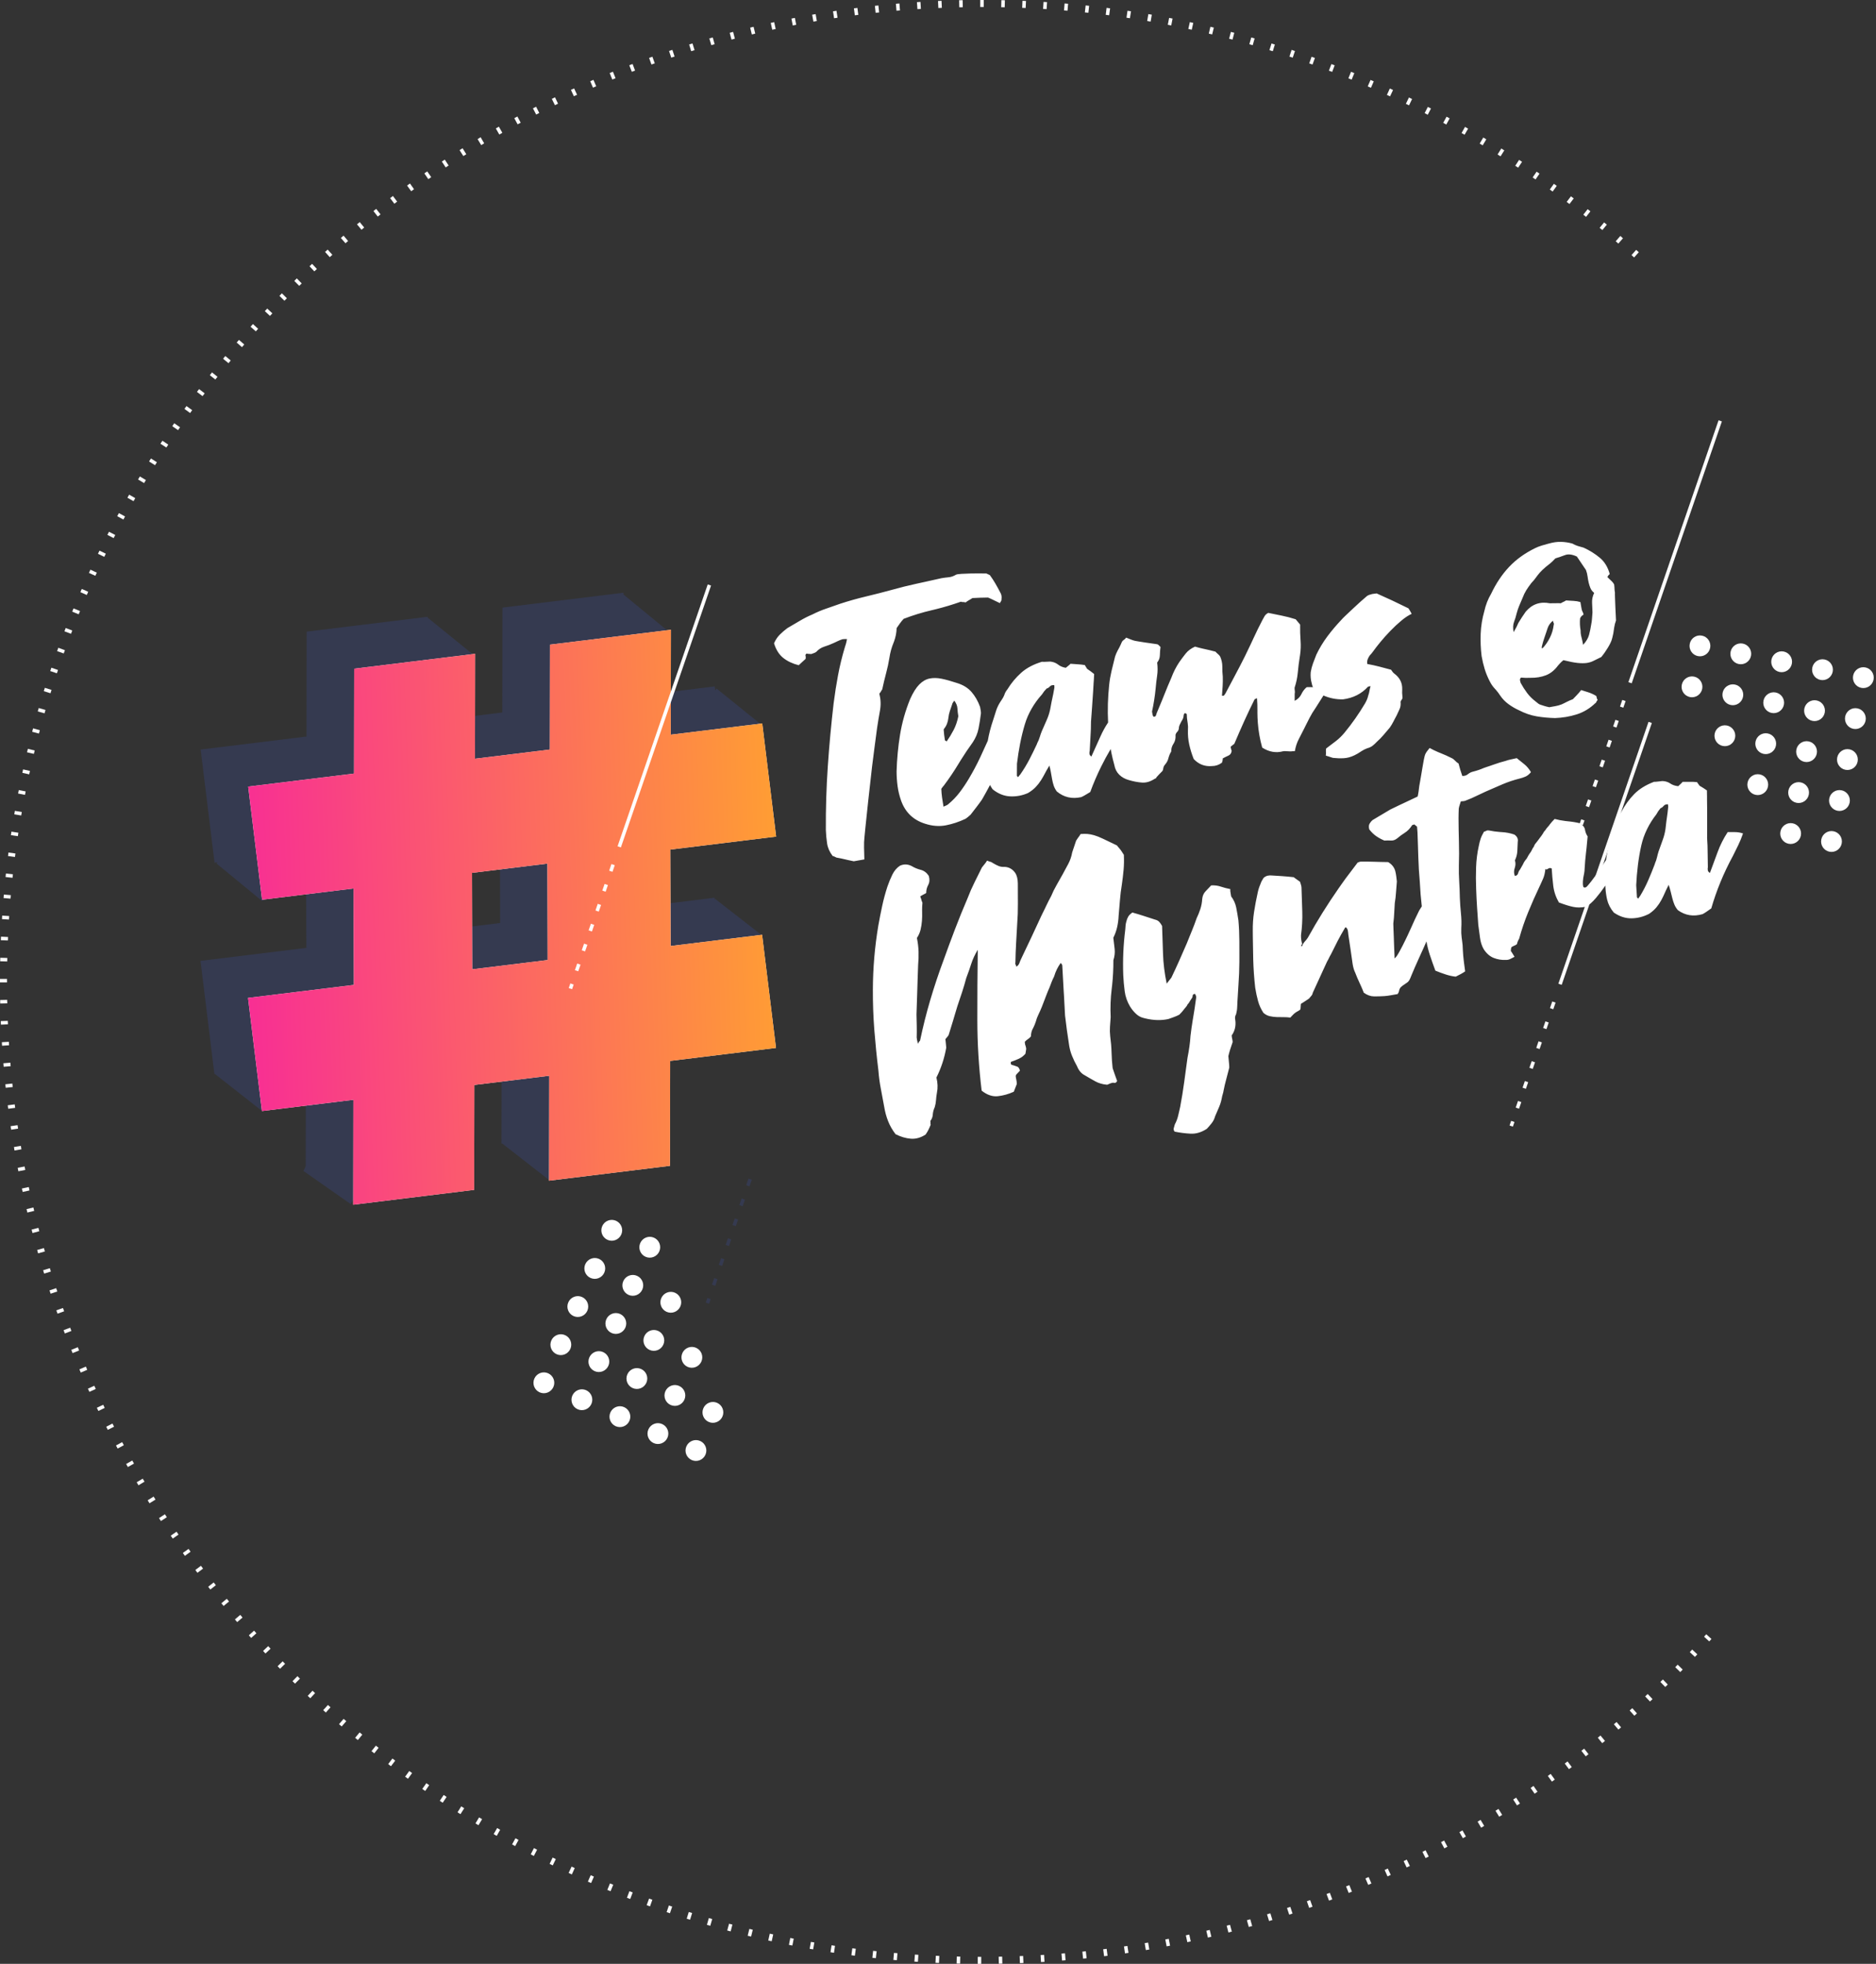 <?xml version="1.0" encoding="UTF-8"?>
<svg width="535px" height="560px" viewBox="0 0 535 560" version="1.1" xmlns="http://www.w3.org/2000/svg" xmlns:xlink="http://www.w3.org/1999/xlink">
    <rect x="0" y="0" width="535" height="560" fill="#333333" stroke="none"/>
    <!-- Generator: Sketch 59.1 (86144) - https://sketch.com -->
    <title>Group 40</title>
    <desc>Created with Sketch.</desc>
    <defs>
        <linearGradient x1="51.078%" y1="-48.39%" x2="50%" y2="97.826%" id="linearGradient-1">
            <stop stop-color="#FFE8F3" offset="0%"></stop>
            <stop stop-color="#FFFBF6" offset="100%"></stop>
        </linearGradient>
        <linearGradient x1="0%" y1="50%" x2="99.263%" y2="58.508%" id="linearGradient-2">
            <stop stop-color="#F82E94" offset="0%"></stop>
            <stop stop-color="#FF9E33" offset="100%"></stop>
        </linearGradient>
        <path d="M124.68,62.189 L121.421,89.491 L147.704,89.491 L147.704,121.994 L117.294,121.994 L113.602,151.68 L78.848,151.68 L82.54,121.994 L61.036,121.994 L57.344,151.68 L22.59,151.68 L26.283,121.994 L0,121.994 L0,89.491 L30.41,89.491 L33.668,62.189 L7.385,62.189 L7.385,29.686 L37.795,29.686 L41.487,1.13686838e-13 L76.241,1.13686838e-13 L72.549,29.686 L94.053,29.686 L97.745,1.13686838e-13 L132.499,1.13686838e-13 L128.807,29.686 L155.089,29.686 L155.089,62.189 L124.68,62.189 Z M89.404,61.885 L67.749,61.885 L64.468,89.188 L86.123,89.188 L89.404,61.885 Z" id="path-3"></path>
    </defs>
    <g id="Careers" stroke="none" stroke-width="1" fill="none" fill-rule="evenodd">
        <g id="01_Careers" transform="translate(-405, -1881)">
            <g id="Group-40" transform="translate(405.998, 1881.998)">
                <g id="Group-15" transform="translate(302.42, 272.19) rotate(-7) translate(-302.42, -272.19) translate(57.92, 140.69)">
                    <g id="Group-9" transform="translate(0, 12.799)">
                        <path d="M78.848,151.68 L81.971,126.569 L61.692,126.57 L60.222,128.536 L57.344,151.68 L42.925,151.679 L34.059,163.543 L21.835,152.539 L22.645,151.236 L25.626,127.265 L21.287,126.57 L12.164,134.085 L0.132,121.993 L-1.13044719e-14,121.994 L-3.34357619e-15,89.491 L30.41,89.491 L32.52,71.801 L19.462,74.626 L7.907,62.492 L8.247,62.188 L7.385,62.189 L7.385,29.686 L37.795,29.686 L41.487,-3.24710731e-14 L76.241,-2.39588294e-14 L76.212,0.235 L87.673,12.134 L80.043,29.685 L94.053,29.686 L97.745,-1.86918785e-14 L132.499,-1.01796348e-14 L132.439,0.485 L143.533,12.134 L134.411,27.302 L134.892,29.685 L155.089,29.686 L155.089,30.821 L155.52,30.336 L166.688,41.864 L155.089,53.124 L155.089,62.189 L144.545,62.188 L131.978,71.593 L129.59,89.491 L147.704,89.491 L147.703,90.139 L147.791,89.794 L159.955,101.929 L147.703,117.964 L147.704,121.994 L141.905,121.993 L124.68,130.761 L115.031,140.185 L113.602,151.68 L105.779,151.679 L101.992,156.534 L91.229,163.814 L79.065,151.68 L78.848,151.68 Z M89.404,61.885 L71.921,61.885 L70.55,71.593 L69.153,89.187 L86.123,89.188 L89.404,61.885 Z" id="Combined-Shape" fill="#353A50" fill-rule="nonzero"></path>
                        <path d="M136.843,74.323 L133.585,101.625 L159.868,101.625 L159.868,134.128 L129.458,134.128 L125.766,163.814 L91.012,163.814 L94.704,134.128 L73.2,134.128 L69.508,163.814 L34.754,163.814 L38.446,134.128 L12.164,134.128 L12.164,101.625 L42.573,101.625 L45.832,74.323 L19.549,74.323 L19.549,41.82 L49.959,41.82 L53.651,12.134 L88.405,12.134 L84.713,41.82 L106.217,41.82 L109.909,12.134 L144.663,12.134 L140.97,41.82 L167.253,41.82 L167.253,74.323 L136.843,74.323 Z M101.568,74.02 L79.913,74.02 L76.632,101.322 L98.287,101.322 L101.568,74.02 Z" id="#" fill="url(#linearGradient-1)" transform="translate(89.708, 87.974) rotate(-360) translate(-89.708, -87.974) "></path>
                        <g id="Combined-Shape" transform="translate(12.164, 12.134)">
                            <mask id="mask-4" fill="white">
                                <use xlink:href="#path-3"></use>
                            </mask>
                            <use id="Mask" fill="url(#linearGradient-2)" transform="translate(77.545, 75.84) rotate(-360) translate(-77.545, -75.84) " xlink:href="#path-3"></use>
                        </g>
                    </g>
                    <g id="Group-13" transform="translate(102.593, 0.607)" fill-rule="nonzero">
                        <path d="M186.84,116.571 C187.817,116.564 188.719,116.725 189.547,117.053 C190.375,117.381 191.271,117.666 192.234,117.906 C192.185,118.283 192.186,118.603 192.238,118.868 C192.289,119.133 192.331,119.507 192.364,119.99 C193.053,121.017 193.479,122.111 193.644,123.271 C193.808,124.431 193.952,125.641 194.074,126.9 C194.146,128.842 194.132,130.816 194.033,132.822 L193.831,136.814 C193.797,137.476 193.762,138.136 193.727,138.795 C193.598,140.96 193.401,143.091 193.137,145.19 C192.939,146.765 192.759,148.344 192.597,149.928 L192.441,151.514 C192.39,152.197 192.251,152.896 192.023,153.613 C191.691,154.105 191.582,154.646 191.697,155.235 C191.841,156.918 191.421,158.375 190.438,159.605 C190.437,159.835 190.453,160.069 190.489,160.309 L190.53,160.55 C190.593,160.874 190.623,161.189 190.622,161.495 C190.288,162.293 190.002,163.021 189.763,163.679 C189.524,164.337 189.332,164.924 189.188,165.441 C189.196,166.112 189.22,166.703 189.258,167.215 C189.297,167.727 189.303,168.23 189.276,168.724 C188.941,169.829 188.6,170.903 188.253,171.949 C187.906,172.994 187.594,174.063 187.318,175.156 C187.257,175.474 187.176,175.764 187.075,176.029 C186.973,176.293 186.887,176.554 186.815,176.813 C186.585,177.835 186.266,178.784 185.855,179.658 C185.444,180.533 184.995,181.445 184.507,182.395 C184.28,183.112 183.903,183.766 183.376,184.357 C182.849,184.949 182.379,185.438 181.965,185.824 C180.371,186.745 178.81,187.124 177.281,186.963 C175.752,186.802 174.248,186.529 172.767,186.145 C172.522,185.825 172.456,185.487 172.57,185.129 C172.683,184.77 172.8,184.427 172.919,184.098 C173.382,183.335 173.734,182.549 173.973,181.738 L174.338,180.487 C174.461,180.058 174.585,179.618 174.711,179.165 C175.289,176.792 175.796,174.447 176.232,172.131 L177.203,167 C177.309,166.439 177.416,165.88 177.522,165.325 C177.798,164.232 178.036,163.177 178.236,162.16 C178.436,161.144 178.591,160.135 178.703,159.136 C178.966,157.607 179.251,156.138 179.559,154.729 L179.746,153.89 C180.126,152.227 180.479,150.508 180.806,148.733 C180.878,148.475 180.906,148.225 180.89,147.983 C180.873,147.742 180.778,147.486 180.603,147.214 C180.179,147.235 179.952,147.402 179.92,147.713 C179.889,148.025 179.773,148.292 179.572,148.515 C179.421,148.682 179.275,148.873 179.134,149.09 L178.994,149.315 C178.81,149.626 178.588,149.898 178.328,150.132 C178.244,150.331 178.114,150.525 177.936,150.712 L177.565,151.11 C177.501,151.181 177.435,151.253 177.368,151.327 L177.087,151.653 C176.999,151.753 176.916,151.845 176.84,151.928 L176.573,152.206 C176.396,152.384 176.152,152.618 175.842,152.907 C175.393,153.117 174.91,153.302 174.391,153.464 L173.741,153.664 C173.401,153.767 173.04,153.873 172.659,153.984 C170.605,154.326 168.425,154.156 166.118,153.472 L165.655,153.329 C164.879,153.113 164.187,152.697 163.579,152.082 C162.97,151.467 162.433,150.746 161.967,149.92 C161.198,148.48 160.753,146.977 160.632,145.412 C160.511,143.846 160.455,142.298 160.463,140.769 C160.533,136.415 160.951,132.117 161.715,127.873 L161.862,126.744 C161.912,126.368 161.996,126.015 162.115,125.686 C162.259,125.169 162.459,124.703 162.714,124.286 C162.969,123.87 163.398,123.481 164,123.119 C165.046,123.466 166.097,123.843 167.154,124.248 L170.324,125.466 C170.841,125.61 171.24,125.853 171.52,126.196 C171.801,126.539 172.046,126.934 172.255,127.383 C172.218,130.018 172.168,132.671 172.106,135.342 C172.045,138.013 172.247,140.862 172.713,143.888 C172.95,143.598 173.157,143.352 173.333,143.152 L173.779,142.65 C173.891,142.521 174.01,142.383 174.134,142.237 C174.99,140.665 175.816,139.098 176.613,137.538 C177.41,135.977 178.225,134.352 179.058,132.662 L179.89,130.872 C180.166,130.284 180.439,129.704 180.709,129.132 C181.251,127.987 181.748,126.851 182.202,125.724 C182.653,124.903 183.052,124.046 183.398,123.154 C183.744,122.261 183.973,121.315 184.084,120.316 C184.218,119.434 184.569,118.724 185.137,118.186 L186.84,116.571 Z M152.369,100.075 C152.934,100.149 153.56,100.302 154.247,100.535 C154.934,100.769 155.756,101.144 156.712,101.661 L158.867,102.835 C159.397,103.125 159.978,103.444 160.61,103.791 C160.684,103.923 160.793,104.078 160.935,104.256 L161.048,104.394 C161.247,104.63 161.434,104.884 161.609,105.156 L161.8,105.463 C161.858,105.559 161.91,105.65 161.956,105.734 L162.02,105.855 C162.119,106.05 162.256,106.283 162.431,106.555 C162.422,108.084 162.32,109.525 162.125,110.877 C161.929,112.229 161.692,113.605 161.414,115.004 C161.088,116.473 160.827,117.96 160.631,119.465 C160.435,120.97 160.232,122.446 160.025,123.892 C159.925,124.951 159.731,125.997 159.443,127.031 C159.155,128.065 158.738,129.063 158.191,130.025 C158.279,131.108 158.35,132.179 158.403,133.238 C158.456,134.298 158.28,135.356 157.874,136.413 C157.758,138.842 157.514,141.214 157.142,143.529 L156.974,144.518 C156.507,147.146 156.266,149.836 156.251,152.589 C156.128,153.53 156.014,154.439 155.91,155.315 C155.805,156.191 155.78,157.082 155.833,157.988 C155.966,159.613 156.013,161.193 155.975,162.728 C155.938,164.264 155.962,165.726 156.049,167.115 L156.231,167.783 C156.378,168.316 156.514,168.788 156.638,169.201 L156.977,170.317 C157.032,170.496 157.087,170.672 157.141,170.845 C156.915,171.256 156.658,171.428 156.37,171.362 C156.082,171.295 155.85,171.279 155.673,171.314 C155.452,171.357 155.243,171.415 155.045,171.487 L154.851,171.565 C154.597,171.676 154.382,171.748 154.206,171.782 C152.947,171.599 151.849,171.217 150.911,170.635 C149.973,170.053 149.011,169.43 148.026,168.766 C147.065,168.219 146.369,167.316 145.941,166.054 C145.44,165.051 145.013,164.034 144.66,163.002 C144.357,162.118 144.147,161.194 144.031,160.228 L143.98,159.742 C143.835,158.365 143.704,156.984 143.588,155.601 C143.472,154.218 143.371,152.832 143.284,151.443 C143.294,149.485 143.292,147.559 143.276,145.664 L143.261,144.25 C143.233,141.902 143.225,139.505 143.238,137.057 C143.215,136.939 143.081,136.721 142.836,136.402 C141.947,137.491 141.246,138.758 140.732,140.203 C140.438,140.7 140.168,141.222 139.922,141.769 L139.742,142.183 C139.45,142.882 139.126,143.571 138.769,144.252 C138.539,144.745 138.315,145.237 138.098,145.727 L137.777,146.462 C137.462,147.196 137.131,147.932 136.786,148.672 C136.441,149.411 136.087,150.106 135.724,150.757 C135.362,151.409 135.067,152.092 134.839,152.809 C134.601,153.416 134.34,153.963 134.057,154.451 L133.885,154.737 C133.535,155.294 133.322,156.007 133.247,156.878 C133.048,157.112 132.822,157.312 132.571,157.478 L132.378,157.597 C132.047,157.783 131.728,158.029 131.421,158.333 C131.436,158.411 131.445,158.491 131.447,158.572 L131.445,158.695 C131.439,158.818 131.447,158.939 131.47,159.057 L131.578,159.45 C131.686,159.873 131.733,160.169 131.719,160.338 L131.698,160.498 C131.659,160.75 131.572,161.158 131.438,161.722 C130.881,162.319 130.22,162.768 129.453,163.07 C128.687,163.372 127.927,163.627 127.172,163.834 C127.076,164.281 127.113,164.549 127.283,164.638 C127.453,164.727 127.667,164.808 127.926,164.88 C128.255,164.999 128.586,165.134 128.921,165.282 C129.255,165.431 129.486,165.83 129.612,166.478 L129.221,166.854 L128.65,167.395 C128.608,167.436 128.568,167.475 128.529,167.513 C128.411,167.689 128.345,167.812 128.334,167.882 L128.333,167.918 C128.331,168.224 128.368,168.568 128.442,168.951 C128.516,169.334 128.541,169.773 128.514,170.267 L128.307,170.702 C128.088,171.169 127.836,171.728 127.55,172.379 C126.017,172.983 124.479,173.328 122.937,173.414 C121.395,173.499 119.887,172.891 118.411,171.589 C117.953,164.832 117.892,158.151 118.228,151.545 C118.564,144.94 118.956,138.232 119.405,131.421 C118.503,132.758 117.811,134.069 117.327,135.355 C116.844,136.641 116.304,137.953 115.709,139.291 C115.29,140.595 114.827,141.907 114.319,143.228 C113.812,144.549 113.29,145.873 112.753,147.2 C112.435,148.077 112.118,148.96 111.802,149.85 L111.329,151.19 C110.857,152.535 110.358,153.9 109.833,155.286 C109.761,155.392 109.667,155.51 109.549,155.642 L109.053,156.176 C108.989,156.246 108.923,156.319 108.856,156.393 L108.898,157.084 C108.911,157.303 108.92,157.511 108.928,157.708 L108.955,158.477 C108.959,158.602 108.963,158.725 108.966,158.847 C108.267,161.855 107.187,164.632 105.726,167.178 C106.024,168.709 105.999,170.151 105.65,171.502 C105.481,172.207 105.357,172.904 105.277,173.592 C105.197,174.28 105.037,174.952 104.798,175.61 C104.492,176.193 104.288,176.779 104.186,177.368 L104.143,177.663 C104.063,178.351 103.798,178.952 103.348,179.468 C103.37,179.585 103.38,179.706 103.377,179.829 L103.362,180.015 C103.338,180.203 103.343,180.386 103.377,180.562 C103.163,181.032 102.931,181.489 102.681,181.935 C102.432,182.381 102.135,182.821 101.792,183.254 C100.363,184.082 98.944,184.404 97.532,184.22 C96.121,184.035 94.694,183.534 93.251,182.714 C92.399,181.474 91.753,180.193 91.313,178.873 C90.873,177.553 90.575,176.174 90.418,174.738 C90.203,173.007 89.974,171.279 89.731,169.554 C89.487,167.829 89.347,166.083 89.309,164.318 C89.036,160.398 88.851,156.538 88.754,152.736 C88.657,148.935 88.719,145.087 88.94,141.194 C89.279,135.077 90.118,129.015 91.456,123.009 C91.89,121.152 92.356,119.305 92.854,117.466 C93.353,115.627 93.948,113.815 94.64,112.03 C95.093,110.903 95.614,109.809 96.202,108.747 C96.79,107.685 97.551,106.88 98.483,106.332 C99.615,105.868 100.733,105.956 101.836,106.597 C102.609,107.119 103.451,107.521 104.362,107.802 C105.272,108.084 106.002,108.691 106.55,109.624 C106.803,110.613 106.71,111.472 106.271,112.199 C105.832,112.926 105.598,113.69 105.57,114.49 L105.135,114.706 C105.068,114.739 105.004,114.77 104.942,114.799 L104.606,114.952 C104.352,115.063 104.089,115.205 103.818,115.381 C103.905,115.593 103.977,115.817 104.034,116.052 L104.086,116.291 C104.149,116.615 104.239,116.918 104.355,117.201 C104.248,117.907 104.178,118.605 104.146,119.296 L104.129,119.813 C104.113,120.671 104.049,121.524 103.939,122.371 C103.828,123.217 103.653,124.046 103.414,124.857 C103.174,125.667 102.787,126.43 102.254,127.145 C102.458,128.511 102.545,129.824 102.515,131.083 C102.485,132.342 102.378,133.6 102.195,134.858 C102.053,136.434 101.916,138.002 101.785,139.563 L101.592,141.897 C101.402,144.226 101.202,146.573 100.989,148.937 L100.926,151.129 C100.915,151.491 100.903,151.852 100.892,152.211 C100.856,153.287 100.794,154.384 100.706,155.501 C100.704,155.807 100.789,156.402 100.961,157.285 C101.187,156.875 101.406,156.588 101.619,156.424 C102.64,152.558 103.811,148.755 105.131,145.014 C106.452,141.274 107.893,137.601 109.454,133.997 C110.705,131.003 111.969,128.068 113.243,125.192 C114.518,122.316 115.857,119.458 117.261,116.618 C117.94,115.08 118.678,113.608 119.474,112.2 L121.826,108.029 C122.075,107.736 122.338,107.441 122.616,107.142 C122.894,106.844 123.152,106.519 123.389,106.167 C123.73,106.345 124.029,106.47 124.288,106.542 C124.546,106.614 124.786,106.751 125.009,106.952 C125.572,107.332 126.105,107.641 126.61,107.879 C127.115,108.117 127.703,108.232 128.373,108.224 C129.561,108.359 130.505,108.971 131.205,110.057 C131.66,110.824 131.86,111.855 131.806,113.149 C131.701,115.125 131.606,117.069 131.519,118.981 C131.432,120.893 131.266,122.789 131.02,124.671 L130.426,130.104 C130.228,131.915 130.065,133.75 129.937,135.608 C129.868,135.775 129.864,135.949 129.925,136.133 L129.969,136.244 C130.021,136.355 130.067,136.474 130.107,136.603 L130.163,136.801 C130.585,136.578 130.889,136.244 131.075,135.8 C131.283,135.301 131.524,134.811 131.798,134.33 L134.9,128.593 C135.934,126.68 136.962,124.738 137.985,122.767 C138.395,122.045 138.79,121.335 139.17,120.637 L139.545,119.942 C140.038,119.021 140.564,118.109 141.122,117.206 C141.598,116.197 142.153,115.203 142.788,114.223 C143.423,113.244 144.043,112.268 144.648,111.295 C145.254,110.321 145.856,109.333 146.456,108.33 C147.056,107.327 147.488,106.25 147.753,105.098 C147.888,104.746 148.029,104.386 148.175,104.018 L148.397,103.46 C148.624,102.897 148.839,102.351 149.042,101.822 C149.22,101.558 149.394,101.321 149.565,101.11 L149.735,100.908 C149.96,100.651 150.191,100.346 150.428,99.994 C151.158,99.975 151.805,100.002 152.369,100.075 Z M251.106,80.699 C251.885,81.184 252.685,81.625 253.505,82.023 L254.125,82.313 C255.164,82.783 256.199,83.316 257.232,83.91 C257.572,84.088 257.882,84.348 258.163,84.691 C258.443,85.034 258.759,85.324 259.111,85.561 C259.226,86.15 259.355,86.736 259.499,87.32 C259.643,87.903 259.807,88.513 259.992,89.149 C260.615,89.211 261.154,89.076 261.609,88.743 C262.064,88.41 262.527,88.198 262.998,88.106 C264.176,87.877 265.249,87.577 266.216,87.206 L266.882,87.01 C267.095,86.949 267.299,86.893 267.494,86.84 L267.78,86.764 C268.245,86.643 268.738,86.502 269.256,86.34 C269.834,86.166 270.385,86.014 270.909,85.881 C271.433,85.749 271.961,85.631 272.491,85.528 C273.009,85.366 273.551,85.245 274.116,85.166 C274.682,85.087 275.229,84.995 275.759,84.892 L276.84,85.851 C277.191,86.165 277.534,86.473 277.867,86.775 C278.535,87.378 279.113,88.152 279.602,89.096 C279.046,89.693 278.497,90.091 277.954,90.288 C277.412,90.485 276.846,90.641 276.257,90.755 C274.549,91.087 272.896,91.546 271.299,92.131 C269.701,92.717 268.077,93.323 266.426,93.95 C265.459,94.321 264.525,94.701 263.622,95.091 C262.72,95.48 261.78,95.831 260.801,96.143 C260.518,96.259 260.256,96.326 260.015,96.342 C259.774,96.358 259.5,96.366 259.194,96.364 C259.075,96.693 258.943,97.039 258.8,97.403 C258.657,97.767 258.555,98.108 258.494,98.425 L258.381,99.731 C258.344,100.166 258.312,100.631 258.286,101.125 C258.179,103.407 258.099,105.669 258.046,107.91 C257.993,110.151 257.872,112.36 257.684,114.536 C257.569,116.148 257.519,117.7 257.535,119.195 C257.55,120.69 257.53,122.237 257.474,123.837 C257.455,125.308 257.482,126.785 257.556,128.268 C257.631,129.751 257.588,131.18 257.427,132.556 C257.344,133.438 257.334,134.316 257.398,135.191 L257.446,135.716 C257.558,136.763 257.593,137.811 257.552,138.858 C257.547,139.776 257.577,140.717 257.643,141.683 L257.714,142.677 C257.765,143.36 257.824,144.082 257.89,144.843 C257.454,145.112 257.011,145.351 256.563,145.56 C256.114,145.769 255.637,145.984 255.129,146.205 C254.248,146.071 253.328,145.822 252.371,145.458 C251.414,145.094 250.431,144.674 249.422,144.197 C248.947,142.7 248.497,141.168 248.07,139.601 C247.727,138.345 247.476,137.051 247.316,135.721 L246.814,136.733 C246.596,137.166 246.371,137.607 246.139,138.056 L245.423,139.428 C244.809,140.591 244.238,141.704 243.71,142.766 L242.628,144.979 C242.422,145.409 242.265,145.741 242.157,145.976 C241.896,146.516 241.602,146.894 241.278,147.11 C240.953,147.326 240.625,147.527 240.295,147.714 C239.964,147.9 239.654,148.113 239.365,148.353 C239.075,148.592 238.864,149 238.731,149.576 C238.695,149.705 238.642,149.823 238.571,149.928 L238.322,150.298 C237.662,150.365 237.02,150.443 236.396,150.534 C235.772,150.625 235.125,150.674 234.454,150.683 C233.477,150.689 232.51,150.663 231.551,150.605 C230.592,150.547 229.644,150.151 228.707,149.416 C228.466,148.68 228.191,147.922 227.883,147.141 L227.645,146.551 C227.239,145.56 226.88,144.576 226.567,143.597 C226.272,142.906 226.073,142.102 225.968,141.187 L225.929,140.787 C225.807,139.528 225.687,138.206 225.571,136.823 C225.455,135.44 225.319,134.03 225.162,132.593 C225.163,132.287 225.139,131.925 225.088,131.507 C225.037,131.089 224.866,130.756 224.573,130.507 C224.396,130.542 224.313,130.588 224.325,130.647 C223.518,131.843 222.759,133.045 222.046,134.253 C221.334,135.461 220.639,136.681 219.961,137.913 C219.803,138.148 219.658,138.38 219.526,138.609 L219.338,138.951 C219.159,139.292 218.952,139.638 218.714,139.989 C218.207,140.944 217.701,141.905 217.197,142.872 L216.44,144.328 C215.685,145.789 214.927,147.235 214.167,148.667 C214.106,148.984 213.948,149.274 213.694,149.538 L213.332,149.917 C213.218,150.039 213.111,150.155 213.011,150.267 C212.574,150.535 212.149,150.785 211.736,151.019 L210.62,151.648 C210.56,151.965 210.523,152.248 210.51,152.495 C210.497,152.742 210.454,152.994 210.382,153.253 C210.223,153.376 210.052,153.483 209.869,153.576 L209.683,153.664 C209.429,153.774 209.167,153.917 208.895,154.092 C208.623,154.267 208.372,154.469 208.141,154.697 C207.911,154.925 207.665,155.156 207.405,155.39 C206.77,155.269 206.13,155.195 205.483,155.168 C204.835,155.141 204.186,155.099 203.533,155.043 C202.88,154.986 202.231,154.868 201.584,154.688 C200.938,154.508 200.352,154.164 199.825,153.655 C199.184,152.557 198.731,151.407 198.467,150.205 C198.203,149.004 197.998,147.714 197.852,146.337 C197.69,143.618 197.643,140.937 197.71,138.296 C197.764,136.183 197.839,134.027 197.935,131.827 L198.01,130.169 C198.079,128.322 198.295,126.523 198.657,124.772 C199.02,123.02 199.453,121.24 199.957,119.431 C200.162,118.596 200.484,117.739 200.924,116.859 C201.043,116.53 201.198,116.225 201.388,115.944 L201.886,115.205 C202.312,114.878 202.733,114.689 203.151,114.638 C203.569,114.587 203.937,114.592 204.254,114.653 C204.921,114.727 205.581,114.803 206.234,114.879 L207.209,114.995 C208.179,115.113 209.264,115.268 210.463,115.463 C210.641,115.624 210.851,115.799 211.093,115.986 L211.28,116.129 C211.602,116.372 211.91,116.618 212.203,116.867 C212.26,117.161 212.329,117.438 212.41,117.698 C212.491,117.957 212.531,118.24 212.529,118.546 C212.493,120.875 212.448,123.161 212.395,125.402 C212.342,127.644 212.103,129.875 211.679,132.097 C211.615,133.026 211.687,133.868 211.895,134.622 L211.734,134.79 C211.435,135.124 211.464,135.256 211.821,135.186 C211.865,135.178 211.897,135.146 211.914,135.091 L211.928,135.028 C211.94,134.934 211.994,134.817 212.089,134.676 C212.267,134.412 212.458,134.172 212.662,133.954 L212.87,133.745 C213.154,133.476 213.415,133.165 213.652,132.813 C216.514,128.223 219.652,123.733 223.066,119.343 L224.004,118.149 C224.786,117.141 225.589,116.16 226.412,115.205 C227.235,114.251 228.067,113.264 228.908,112.245 C229.026,112.222 229.185,112.176 229.385,112.106 C229.585,112.036 229.78,112.014 229.968,112.039 C231.262,112.093 232.562,112.176 233.867,112.289 L235.403,112.416 C236.155,112.475 236.884,112.528 237.59,112.574 C238.153,112.954 238.586,113.374 238.889,113.834 C239.193,114.295 239.393,114.775 239.491,115.276 C239.588,115.777 239.653,116.268 239.686,116.751 L239.784,118.199 C239.625,119.269 239.49,120.304 239.379,121.303 C239.267,122.303 239.097,123.314 238.868,124.336 C238.745,125.277 238.64,126.23 238.552,127.194 C238.465,128.158 238.33,129.117 238.149,130.069 L238.133,130.43 C238.118,130.822 238.109,131.308 238.104,131.889 L238.102,132.187 C238.098,132.875 238.089,133.582 238.075,134.306 L238.06,135.037 C238.043,135.774 238.03,136.493 238.023,137.193 L238.01,138.843 C238.005,139.331 237.998,139.748 237.988,140.094 C238.319,139.907 238.799,139.31 239.428,138.301 C240.057,137.292 240.71,136.172 241.388,134.94 L242.044,133.733 C242.468,132.944 242.865,132.188 243.233,131.464 L244.33,129.326 L245.685,126.862 C245.843,126.627 246.008,126.392 246.179,126.155 L246.513,125.699 C246.366,123.435 246.299,121.124 246.311,118.764 C246.218,116.398 246.199,114.018 246.253,111.624 L246.327,108.056 C246.35,106.875 246.37,105.702 246.388,104.538 L246.344,102.896 C246.25,102.833 246.162,102.761 246.079,102.683 L245.958,102.558 C245.841,102.428 245.712,102.316 245.571,102.221 C245.439,102.295 245.33,102.336 245.243,102.343 L245.182,102.342 C245.088,102.33 245.017,102.359 244.97,102.429 C244.294,103.355 243.57,104.031 242.797,104.456 C242.024,104.882 241.265,105.381 240.521,105.953 C239.93,106.374 239.338,106.55 238.744,106.482 C238.15,106.414 237.518,106.384 236.847,106.392 C236.107,106.047 235.38,105.608 234.665,105.074 C233.95,104.541 233.295,103.843 232.7,102.981 C232.562,102.274 232.624,101.727 232.885,101.34 C233.146,100.953 233.436,100.637 233.755,100.392 C234.345,100.073 234.93,99.763 235.51,99.46 L236.375,99.012 C237.236,98.569 238.11,98.109 238.995,97.631 C239.86,97.26 240.732,96.893 241.613,96.532 L242.94,95.994 C244.272,95.46 245.617,94.908 246.973,94.339 C247.117,93.822 247.234,93.325 247.325,92.849 C247.416,92.373 247.504,91.882 247.589,91.377 L247.94,89.863 C248.054,89.367 248.165,88.879 248.272,88.398 L248.751,86.242 C248.917,85.509 249.09,84.759 249.271,83.99 L249.541,83.021 C249.613,82.762 249.705,82.53 249.818,82.325 C249.931,82.12 250.085,81.891 250.281,81.639 C250.476,81.387 250.751,81.074 251.106,80.699 Z M316.874,93.587 C317.648,93.654 318.318,93.874 318.886,94.246 L319.094,94.393 C319.703,94.856 320.449,95.154 321.33,95.288 C321.59,95.054 321.827,94.855 322.04,94.692 C322.252,94.528 322.459,94.335 322.66,94.113 C323.343,94.163 324.022,94.199 324.699,94.221 C325.375,94.242 326.06,94.308 326.754,94.417 L326.953,94.762 C327.141,95.081 327.296,95.32 327.419,95.48 L328.421,96.156 C328.738,96.369 329.078,96.624 329.441,96.92 C329.43,97.493 329.411,98.06 329.385,98.622 L329.339,99.462 C329.287,100.297 329.253,101.144 329.237,102.003 L329.123,104.191 L329.019,106.308 C328.953,107.697 328.875,109.102 328.785,110.526 C328.812,111.926 328.79,113.306 328.718,114.664 C328.646,116.023 328.595,117.408 328.563,118.82 C328.491,119.079 328.469,119.358 328.497,119.658 C328.525,119.959 328.715,120.227 329.066,120.464 C329.912,118.527 330.744,116.593 331.56,114.662 C332.377,112.731 333.437,110.874 334.741,109.093 L336.203,109.175 C336.444,109.19 336.683,109.204 336.92,109.219 C337.632,109.264 338.351,109.43 339.079,109.716 C338.626,110.844 338.129,111.903 337.588,112.894 C337.048,113.886 336.48,114.898 335.886,115.93 C334.402,118.358 333.086,120.783 331.937,123.207 C330.789,125.631 329.784,128.088 328.923,130.578 C328.487,130.846 328.064,131.111 327.657,131.374 C327.25,131.636 326.822,131.872 326.374,132.082 C323.746,132.715 321.419,132.22 319.392,130.597 C318.983,130.065 318.677,129.513 318.474,128.941 C318.271,128.369 318.107,127.76 317.981,127.112 L317.603,125.168 C317.477,124.52 317.322,123.878 317.137,123.242 C316.825,123.761 316.532,124.285 316.257,124.814 L315.987,125.345 C315.636,126.055 315.253,126.756 314.837,127.448 C314.422,128.14 313.924,128.802 313.344,129.434 C312.764,130.067 312.037,130.651 311.163,131.188 C309.536,131.932 307.845,132.276 306.092,132.219 C304.339,132.163 302.672,131.524 301.09,130.303 C300.179,129.075 299.609,127.795 299.381,126.464 C299.188,125.34 299.092,124.207 299.092,123.067 L299.1,122.498 L298.991,122.642 C298.092,123.809 297.175,124.889 296.242,125.882 C295.153,127.041 294.131,127.836 293.176,128.266 C292.457,128.345 291.836,128.374 291.313,128.353 C290.789,128.333 290.254,128.253 289.708,128.115 C289.162,127.977 288.56,127.788 287.902,127.549 C287.244,127.31 286.481,127 285.612,126.619 C284.821,125.061 284.367,123.438 284.253,121.749 C284.139,120.06 284.08,118.421 284.077,116.832 C283.807,116.701 283.598,116.65 283.451,116.679 C283.353,116.698 283.257,116.73 283.164,116.775 L283.026,116.853 C282.891,116.94 282.764,116.996 282.646,117.019 C282.528,117.041 282.399,117.005 282.258,116.911 C282.099,117.981 281.833,118.888 281.458,119.633 C281.208,120.13 280.952,120.628 280.689,121.127 L280.29,121.877 C279.03,124.201 277.838,126.556 276.713,128.945 C275.588,131.333 274.601,133.802 273.751,136.351 C273.419,136.843 273.181,137.348 273.037,137.865 C272.824,138.029 272.588,138.151 272.329,138.232 C272.07,138.313 271.775,138.447 271.444,138.633 C271.349,138.774 271.265,139.126 271.192,139.691 C271.308,139.872 271.418,140.054 271.522,140.238 L272.035,141.183 C272.079,141.262 272.124,141.343 272.171,141.426 L271.518,141.725 C271.307,141.819 271.103,141.908 270.906,141.993 C270.51,142.161 270.095,142.227 269.66,142.189 C268.436,142.182 267.287,141.932 266.213,141.438 C265.139,140.944 264.235,140.065 263.501,138.802 C263,137.799 262.706,136.68 262.619,135.444 C262.531,134.207 262.432,132.989 262.321,131.788 C262.283,130.023 262.254,128.302 262.234,126.625 C262.214,124.948 262.22,123.251 262.253,121.533 C262.276,119.45 262.378,117.383 262.56,115.33 C262.741,113.278 263.102,111.282 263.642,109.344 C263.811,108.639 264.018,107.972 264.262,107.344 C264.507,106.715 264.866,106.05 265.341,105.346 C265.635,105.289 265.865,105.214 266.03,105.12 C266.196,105.027 266.437,105.011 266.754,105.071 C267.773,105.332 268.789,105.529 269.804,105.663 L270.413,105.735 C271.63,105.866 272.803,106.157 273.93,106.61 C274.715,107.191 275.005,107.899 274.801,108.733 C274.726,109.604 274.638,110.492 274.539,111.397 C274.44,112.303 274.165,113.166 273.713,113.987 C273.89,114.613 273.862,115.266 273.628,115.947 L273.543,116.175 C273.233,116.938 273.211,117.691 273.478,118.434 C273.949,118.342 274.235,118.165 274.337,117.9 C274.438,117.636 274.554,117.369 274.685,117.099 C274.934,116.806 275.15,116.504 275.334,116.194 C275.518,115.883 275.729,115.551 275.966,115.2 C276.228,114.66 276.59,114.162 277.051,113.705 L277.271,113.365 C277.347,113.243 277.425,113.113 277.505,112.975 C277.625,112.768 277.77,112.557 277.94,112.341 L278.119,112.123 C278.318,111.888 278.479,111.661 278.602,111.442 L278.688,111.278 C278.819,111.008 279.032,110.692 279.329,110.329 C279.448,110 279.596,109.742 279.774,109.554 C279.916,109.405 280.081,109.221 280.268,109.004 L280.413,108.834 C280.612,108.6 280.787,108.39 280.936,108.204 L281.044,108.07 C281.216,107.853 281.402,107.633 281.604,107.411 C281.79,107.191 281.952,106.977 282.089,106.767 L282.217,106.558 C282.378,106.283 282.564,106.063 282.777,105.899 C283.014,105.548 283.275,105.237 283.558,104.968 C283.842,104.699 284.055,104.459 284.198,104.248 C284.446,103.955 284.686,103.695 284.917,103.466 C285.147,103.238 285.393,103.007 285.653,102.773 C286.632,103.092 287.64,103.342 288.677,103.522 L289.302,103.622 C290.56,103.806 291.741,104.065 292.846,104.401 C293.631,104.981 294.06,105.616 294.133,106.305 C294.206,106.994 294.423,107.639 294.784,108.241 C294.637,109.37 294.471,110.494 294.288,111.613 L294.098,112.73 C293.837,114.217 293.62,115.772 293.446,117.395 C293.424,117.806 293.349,118.271 293.22,118.788 L293.137,119.105 C292.957,119.751 292.833,120.371 292.765,120.965 C292.697,121.559 292.697,122.033 292.766,122.386 C292.835,122.74 293.099,122.841 293.559,122.691 C293.783,122.586 294.306,122.056 295.129,121.102 C295.952,120.147 296.814,119.078 297.715,117.894 C298.398,116.997 299.048,116.115 299.666,115.248 C299.964,113.681 300.357,112.145 300.843,110.639 C301.131,109.605 301.428,108.615 301.733,107.67 C302,106.842 302.404,106 302.946,105.143 L303.187,104.774 C303.512,104.292 303.753,103.837 303.91,103.41 L303.981,103.199 C304.131,102.711 304.401,102.216 304.792,101.712 C305.849,99.917 307.129,98.324 308.631,96.931 C310.133,95.539 312.092,94.456 314.508,93.68 C314.696,93.705 315.017,93.704 315.47,93.677 L316.874,93.587 Z M316.88,100.692 C316.578,101.025 316.28,101.221 315.985,101.278 C315.476,101.805 315.038,102.379 314.67,103.001 C313.568,104.254 312.611,105.617 311.797,107.089 C310.983,108.561 310.36,110.073 309.928,111.624 C309.424,113.433 309.005,115.287 308.671,117.186 C308.337,119.084 308.077,120.969 307.89,122.839 C307.888,123.298 307.89,123.738 307.898,124.161 L307.907,124.577 C307.922,125.125 307.928,125.704 307.924,126.316 C307.936,126.375 308.053,126.505 308.275,126.706 C308.513,126.355 308.708,126.103 308.862,125.95 C309.811,124.544 310.648,123.112 311.374,121.657 C312.1,120.202 312.802,118.706 313.481,117.168 L313.535,116.974 C313.844,116.364 314.08,115.768 314.242,115.186 C314.404,114.605 314.586,114.05 314.789,113.521 C315.242,112.394 315.681,111.346 316.104,110.378 C316.526,109.409 316.847,108.384 317.064,107.303 C317.184,106.5 317.316,105.721 317.461,104.965 L317.611,104.217 C317.816,103.229 317.998,102.201 318.157,101.131 C318.184,101.034 318.193,100.932 318.183,100.825 L318.168,100.716 C318.152,100.633 318.144,100.543 318.145,100.447 L318.152,100.298 C317.601,100.232 317.177,100.363 316.88,100.692 Z M299.276,122.266 L299.101,122.496 L299.101,122.496 L299.1,122.498 L299.276,122.266 Z M123.089,24.161 C123.866,24.187 124.595,24.218 125.276,24.255 L127.47,24.394 L127.903,24.617 C128.105,24.722 128.284,24.82 128.44,24.91 C128.959,25.692 129.437,26.51 129.874,27.363 C130.312,28.216 130.738,29.101 131.152,30.017 C131.308,30.3 131.406,30.606 131.446,30.933 C131.486,31.261 131.469,31.611 131.394,31.983 C131.416,32.161 131.361,32.334 131.231,32.501 C131.1,32.668 130.986,32.849 130.889,33.042 C130.242,32.698 129.659,32.377 129.139,32.078 C128.618,31.779 128.102,31.51 127.589,31.271 C126.13,31.208 124.646,31.179 123.135,31.183 C122.956,31.302 122.739,31.425 122.484,31.553 L122.285,31.65 C121.943,31.813 121.548,32.043 121.101,32.34 C120.946,32.262 120.776,32.215 120.59,32.199 L120.448,32.193 C120.206,32.193 119.988,32.144 119.795,32.047 C117.345,32.771 114.902,33.366 112.467,33.834 L111.424,34.026 C108.643,34.519 105.916,35.201 103.243,36.074 C102.81,36.49 102.424,36.915 102.084,37.349 L101.105,38.603 C100.995,39.922 100.681,41.181 100.165,42.379 L99.985,42.776 C99.361,44.092 98.898,45.493 98.597,46.981 C98.289,48.409 97.904,49.832 97.444,51.249 C96.983,52.665 96.524,54.218 96.066,55.906 C96.006,55.914 95.915,56.031 95.792,56.257 C95.668,56.484 95.473,56.735 95.204,57.01 C95.528,58.662 95.5,60.283 95.121,61.871 C94.742,63.459 94.383,65.09 94.044,66.764 C93.72,68.556 93.383,70.366 93.033,72.192 C92.683,74.019 92.35,75.858 92.033,77.71 C91.475,81.043 90.928,84.344 90.393,87.614 C89.991,90.066 89.6,92.534 89.219,95.018 L88.842,97.507 C88.668,98.556 88.569,99.595 88.545,100.626 L88.459,103.992 L85.422,104.365 C84.882,104.229 84.347,104.087 83.818,103.937 L83.029,103.706 C82.245,103.47 81.417,103.254 80.547,103.059 C80.353,102.962 80.175,102.863 80.012,102.762 C79.848,102.661 79.673,102.592 79.487,102.554 C78.679,101.384 78.213,100.172 78.089,98.918 C77.965,97.663 77.912,96.37 77.93,95.038 C78.211,88.959 78.712,82.943 79.432,76.991 C80.152,71.038 81.02,65.068 82.038,59.079 C82.543,56.297 83.107,53.629 83.73,51.074 C84.353,48.519 85.114,45.977 86.013,43.449 C86.2,43.002 86.348,42.606 86.456,42.261 L86.59,41.809 C86.657,41.565 86.728,41.293 86.8,40.994 L86.317,40.961 C86.224,40.956 86.141,40.951 86.069,40.948 C85.886,40.94 85.706,40.947 85.527,40.969 C85.058,41.087 84.622,41.231 84.22,41.402 C83.952,41.515 83.67,41.63 83.376,41.747 L82.924,41.924 C82.06,42.272 81.174,42.562 80.265,42.794 C79.357,43.027 78.552,43.488 77.851,44.179 C77.627,44.327 77.398,44.431 77.164,44.49 C76.929,44.549 76.667,44.626 76.376,44.722 C76.252,44.697 76.129,44.679 76.007,44.667 L75.824,44.654 C75.642,44.646 75.394,44.601 75.082,44.519 C74.834,44.655 74.719,44.833 74.736,45.052 L74.751,45.149 C74.814,45.413 74.804,45.701 74.721,46.014 L73.663,46.878 C73.27,47.202 72.937,47.482 72.664,47.717 C70.968,47.2 69.544,46.438 68.393,45.431 C67.242,44.423 66.43,42.982 65.958,41.105 C66.444,40.139 67.041,39.34 67.749,38.709 C68.457,38.078 69.203,37.503 69.985,36.984 C71.237,36.346 72.459,35.713 73.651,35.083 C74.843,34.453 76.076,33.908 77.35,33.45 C78.668,32.865 80,32.384 81.344,32.007 C82.688,31.631 84.03,31.239 85.371,30.833 C87.828,30.168 90.313,29.606 92.826,29.147 C95.338,28.687 97.86,28.181 100.392,27.628 C102.745,27.098 105.077,26.645 107.389,26.27 L109.729,25.887 C111.309,25.626 112.928,25.354 114.586,25.069 C115.241,24.989 115.93,24.935 116.651,24.906 C117.373,24.878 118.103,24.668 118.841,24.275 C119.072,24.186 119.595,24.137 120.41,24.128 C121.225,24.118 122.118,24.129 123.089,24.161 Z M238.328,35.9 C239.681,36.58 241.118,37.325 242.638,38.136 C244.158,38.947 245.665,39.774 247.159,40.619 C247.307,40.842 247.443,41.083 247.565,41.34 L247.993,42.239 C247.069,42.594 246.054,43.187 244.947,44.019 C243.84,44.85 242.744,45.77 241.659,46.78 C240.574,47.79 239.565,48.805 238.633,49.826 C237.7,50.848 236.973,51.693 236.45,52.361 C236.189,52.696 235.842,53.071 235.41,53.486 C235.149,53.821 234.936,54.179 234.771,54.562 C234.607,54.945 234.553,55.375 234.612,55.851 C235.795,56.129 236.936,56.442 238.037,56.791 C239.138,57.139 240.223,57.49 241.294,57.842 C241.45,58.125 241.6,58.363 241.745,58.557 C241.89,58.751 242.062,58.926 242.263,59.083 C243.682,60.299 244.318,61.793 244.173,63.564 C244.125,63.956 244.1,64.308 244.099,64.617 L244.117,65.304 C244.121,65.55 244.124,65.818 244.123,66.109 C244.058,66.238 243.986,66.361 243.906,66.478 L243.781,66.649 C243.651,66.817 243.563,66.963 243.518,67.09 C243.561,67.931 243.422,68.643 243.1,69.227 C242.779,69.81 242.473,70.392 242.181,70.972 L241.722,71.724 C241.505,72.085 241.307,72.421 241.128,72.733 C240.829,73.253 240.471,73.781 240.053,74.316 L238.167,76.316 C237.552,76.965 236.887,77.576 236.171,78.148 C235.738,78.563 235.313,78.918 234.896,79.211 C234.479,79.504 233.946,79.72 233.298,79.86 C232.764,80.027 232.238,80.255 231.72,80.545 L231.41,80.727 C230.791,81.105 230.165,81.424 229.532,81.683 C228.497,82.112 227.481,82.328 226.483,82.329 C225.486,82.331 224.463,82.245 223.414,82.071 C223.245,82.012 223.069,81.946 222.886,81.874 L222.282,81.636 C222.043,81.545 221.755,81.439 221.417,81.319 C221.474,81.04 221.506,80.773 221.514,80.517 L221.515,80.264 C221.504,79.933 221.54,79.611 221.623,79.299 C222.629,78.631 223.605,77.968 224.552,77.307 C225.498,76.647 226.371,75.875 227.169,74.991 C229.407,72.54 231.471,69.899 233.36,67.068 C233.613,66.674 233.825,66.3 233.993,65.947 C234.161,65.594 234.309,65.198 234.436,64.759 C234.55,64.503 234.649,64.211 234.735,63.881 L234.796,63.627 C234.894,63.192 235.032,62.721 235.212,62.216 L234.497,62.303 C232.558,64.234 230.122,65.319 227.19,65.558 C225.26,65.507 223.414,65.043 221.652,64.169 L221.281,64.697 C220.612,65.656 219.942,66.599 219.271,67.528 C218.539,68.464 217.899,69.404 217.35,70.348 C216.984,70.977 216.619,71.613 216.254,72.256 L215.708,73.225 C215.163,74.198 214.59,75.191 213.988,76.201 C213.387,77.212 212.951,78.339 212.68,79.581 C212.436,79.563 212.223,79.56 212.041,79.572 L211.91,79.585 C211.702,79.61 211.475,79.608 211.229,79.578 C210.865,79.562 210.528,79.528 210.219,79.475 C209.91,79.422 209.607,79.414 209.309,79.451 C207.247,79.885 205.287,79.431 203.429,78.087 C203.157,76.851 202.949,75.653 202.807,74.491 C202.664,73.33 202.579,72.147 202.552,70.941 C202.53,69.976 202.541,69.037 202.583,68.123 L202.621,67.441 C202.694,66.314 202.717,65.148 202.69,63.942 L201.997,64.208 C200.854,66.223 199.758,68.246 198.708,70.279 C197.658,72.313 196.602,74.422 195.54,76.608 L195.121,76.886 C194.953,76.997 194.732,77.16 194.456,77.376 L194.516,77.867 C194.542,78.075 194.599,78.295 194.688,78.526 C194.59,79.203 194.252,79.652 193.675,79.874 C193.097,80.096 192.552,80.33 192.038,80.574 C192.015,80.879 191.981,81.095 191.936,81.221 L191.734,81.79 C190.839,82.384 189.875,82.653 188.841,82.599 C186.794,82.669 185.099,81.91 183.755,80.322 C183.282,78.929 182.93,77.536 182.698,76.144 C182.467,74.752 182.416,73.353 182.545,71.947 C182.63,71.366 182.641,70.739 182.581,70.066 L182.545,69.725 C182.446,68.921 182.412,68.155 182.444,67.425 C182.169,67.157 181.963,67.076 181.825,67.184 C181.687,67.292 181.599,67.438 181.561,67.624 C181.508,68.175 181.353,68.632 181.095,68.996 C180.838,69.36 180.612,69.736 180.417,70.122 C180.163,70.516 180.017,70.927 179.979,71.355 C179.941,71.783 179.702,72.175 179.262,72.531 C179.158,72.665 179.07,72.812 178.999,72.971 C178.928,73.131 178.903,73.301 178.925,73.479 C178.91,74.233 178.718,74.902 178.348,75.485 L178.2,75.699 C177.734,76.331 177.489,77.041 177.465,77.83 C177.122,78.325 176.856,78.843 176.667,79.382 L176.562,79.709 C176.371,80.367 176.006,80.971 175.469,81.52 C175.201,81.795 175.029,82.118 174.954,82.49 C174.879,82.862 174.789,83.115 174.684,83.249 C173.976,83.88 173.353,84.47 172.816,85.02 L172.827,85.109 C172.723,85.243 172.581,85.321 172.402,85.343 C171.106,86.106 169.859,86.411 168.661,86.255 C167.463,86.1 166.232,85.798 164.968,85.349 C163.897,84.997 163.012,84.44 162.315,83.68 C161.617,82.919 161.198,81.973 161.059,80.841 C160.794,79.665 160.575,78.498 160.403,77.34 C160.348,76.974 160.301,76.605 160.261,76.233 C159.201,77.827 158.221,79.425 157.319,81.029 C156.004,83.366 154.831,85.747 153.798,88.171 C153.344,88.408 152.904,88.643 152.48,88.877 C152.055,89.11 151.612,89.316 151.15,89.494 C148.485,89.942 146.198,89.286 144.289,87.525 C143.918,86.966 143.651,86.394 143.489,85.81 C143.326,85.225 143.205,84.605 143.124,83.95 L142.883,81.985 C142.803,81.33 142.693,80.679 142.553,80.031 C142.205,80.527 141.876,81.029 141.564,81.538 L141.259,82.048 C140.859,82.732 140.428,83.405 139.965,84.066 C139.502,84.728 138.959,85.353 138.337,85.944 C137.714,86.534 136.948,87.066 136.039,87.541 C134.363,88.169 132.653,88.395 130.908,88.216 C129.163,88.037 127.545,87.284 126.052,85.956 C125.782,85.534 125.55,85.11 125.355,84.683 C124.545,86.043 123.711,87.384 122.853,88.706 C122.278,89.442 121.7,90.147 121.118,90.823 L119.372,92.851 C118.768,93.349 118.269,93.712 117.874,93.942 C115.974,94.719 114.074,95.24 112.172,95.504 C110.27,95.767 108.304,95.51 106.274,94.732 C102.98,93.504 100.823,91.2 99.803,87.819 C99.389,86.419 99.126,85.015 99.014,83.608 C98.902,82.202 98.881,80.799 98.951,79.4 C99.241,75.858 99.753,72.395 100.486,69.01 C101.219,65.626 102.352,62.298 103.885,59.027 C104.811,57.22 105.75,55.881 106.701,55.008 C107.652,54.136 108.661,53.619 109.729,53.458 C110.798,53.296 111.957,53.381 113.206,53.711 C114.456,54.041 115.843,54.506 117.367,55.104 C119.137,55.733 120.506,56.668 121.475,57.91 C122.443,59.151 123.182,60.617 123.692,62.307 L123.813,63.29 C123.857,63.647 123.863,63.949 123.833,64.194 C123.584,65.615 123.287,67.012 122.942,68.384 C122.597,69.756 121.984,71.04 121.103,72.237 C119.791,73.859 118.546,75.514 117.368,77.204 L116.669,78.222 C115.288,80.265 113.806,82.23 112.224,84.117 C112.008,84.325 111.743,84.63 111.43,85.031 C111.413,85.879 111.441,86.722 111.514,87.56 C111.586,88.397 111.677,89.262 111.787,90.156 C112.599,89.875 113.057,89.667 113.162,89.533 C114.436,88.591 115.575,87.529 116.579,86.348 C117.582,85.167 118.543,83.885 119.462,82.503 C120.739,80.593 121.906,78.652 122.963,76.678 C123.765,75.181 124.57,73.64 125.379,72.055 C125.38,72.045 125.382,72.037 125.384,72.028 C125.839,70.068 126.436,68.166 127.177,66.322 C127.537,65.311 127.902,64.344 128.272,63.422 C128.596,62.616 129.058,61.803 129.659,60.986 L129.925,60.635 C130.283,60.177 130.555,59.74 130.741,59.325 L130.827,59.119 C131.01,58.643 131.314,58.167 131.74,57.692 C132.919,55.975 134.307,54.475 135.902,53.191 C137.497,51.907 139.527,50.963 141.992,50.358 C142.178,50.396 142.498,50.417 142.952,50.421 L144.359,50.43 C145.126,50.551 145.779,50.817 146.319,51.228 L146.517,51.389 C147.092,51.893 147.815,52.242 148.685,52.438 C148.961,52.222 149.211,52.041 149.435,51.892 C149.658,51.744 149.878,51.566 150.094,51.358 C150.771,51.456 151.447,51.539 152.12,51.608 C152.793,51.676 153.472,51.789 154.157,51.947 L154.331,52.306 C154.496,52.637 154.634,52.886 154.746,53.054 L155.699,53.798 C155.999,54.033 156.321,54.311 156.662,54.632 C156.611,55.202 156.553,55.767 156.487,56.326 L156.383,57.16 C156.274,57.989 156.181,58.832 156.104,59.688 L155.839,61.862 L155.587,63.968 C155.424,65.348 155.248,66.745 155.059,68.158 C154.989,69.557 154.87,70.932 154.704,72.282 C154.537,73.633 154.389,75.011 154.259,76.417 C154.17,76.67 154.128,76.947 154.135,77.249 C154.142,77.55 154.312,77.831 154.646,78.092 C155.625,76.219 156.59,74.348 157.539,72.478 C158.211,71.154 159.003,69.875 159.915,68.643 C159.922,65.108 160.213,61.538 160.786,57.934 C160.989,56.64 161.282,55.334 161.665,54.018 C162.047,52.701 162.456,51.351 162.89,49.968 C163.112,49.409 163.367,48.884 163.655,48.394 L163.877,48.033 C164.182,47.561 164.472,47.051 164.748,46.505 L164.953,46.088 C165.071,45.821 165.239,45.612 165.455,45.459 L165.591,45.375 C165.874,45.219 166.12,45.008 166.329,44.74 L167.723,45.385 C168.139,45.576 168.504,45.712 168.816,45.795 L169.802,46.022 C170.442,46.165 171.045,46.293 171.611,46.407 L172.029,46.488 C172.989,46.673 173.934,46.859 174.864,47.047 C175.109,47.077 175.302,47.175 175.444,47.339 C175.585,47.503 175.759,47.693 175.967,47.909 C175.824,48.713 175.723,49.496 175.666,50.258 C175.609,51.021 175.315,51.707 174.785,52.316 C174.887,53.633 174.815,54.897 174.57,56.105 C174.326,57.314 174.124,58.503 173.965,59.671 C173.799,60.779 173.602,61.877 173.372,62.963 C173.143,64.049 172.882,65.123 172.589,66.187 L172.693,67.036 C172.726,67.304 172.813,67.52 172.954,67.684 C173.319,67.699 173.548,67.596 173.642,67.373 C173.735,67.15 173.827,66.912 173.917,66.659 C174.465,65.544 175,64.43 175.522,63.318 L176.294,61.652 C177.057,59.986 177.827,58.381 178.604,56.834 C179.263,55.303 180.084,53.872 181.07,52.542 C181.696,51.739 182.355,50.948 183.045,50.168 C183.735,49.388 184.657,48.777 185.812,48.333 C186.476,48.568 187.154,48.785 187.847,48.984 L188.545,49.176 C189.482,49.423 190.486,49.723 191.557,50.075 C191.772,50.351 191.999,50.595 192.237,50.808 C192.474,51.021 192.671,51.268 192.827,51.552 C193.189,52.535 193.339,53.514 193.278,54.489 C193.216,55.463 193.21,56.401 193.261,57.302 C193.244,58.15 193.186,59.034 193.087,59.952 C192.989,60.871 192.875,61.792 192.746,62.715 C193.059,62.797 193.28,62.755 193.411,62.588 L193.763,62.136 C194.764,60.442 195.78,58.745 196.811,57.047 C197.842,55.349 198.854,53.623 199.847,51.868 C200.475,50.743 201.089,49.62 201.691,48.499 L202.582,46.817 C203.464,45.137 204.406,43.45 205.406,41.756 L205.827,41.079 C205.9,40.963 205.975,40.844 206.051,40.724 C206.278,40.364 206.649,40.061 207.163,39.817 C208.413,40.147 209.677,40.475 210.957,40.802 C212.236,41.129 213.541,41.543 214.872,42.044 C215.016,42.228 215.152,42.406 215.28,42.578 L215.468,42.832 C215.649,43.082 215.848,43.345 216.063,43.621 C215.956,45.206 215.919,46.752 215.953,48.259 C215.982,49.577 215.864,50.914 215.597,52.269 L215.474,52.851 C215.165,54.28 214.906,55.732 214.694,57.209 C214.482,58.686 214.1,60.123 213.546,61.521 C213.523,61.826 213.528,62.112 213.561,62.38 C213.594,62.648 213.569,62.939 213.486,63.251 L213.37,65.26 C214.203,64.883 214.831,64.356 215.252,63.68 L215.372,63.473 C215.791,62.696 216.332,62.055 216.995,61.551 L217.598,61.567 C217.788,61.574 217.966,61.583 218.134,61.592 C218.335,61.604 218.553,61.624 218.789,61.653 L218.724,61.5 C218.622,61.227 218.552,60.94 218.515,60.639 C218.257,59.522 218.211,58.409 218.378,57.301 C218.573,56.43 218.835,55.612 219.164,54.846 C219.494,54.081 219.849,53.281 220.23,52.449 C221.216,50.635 222.355,48.954 223.646,47.405 C224.937,45.856 226.313,44.387 227.775,42.999 C228.06,42.695 228.5,42.289 229.094,41.78 L231.583,39.675 C232.218,39.137 232.828,38.632 233.413,38.159 L233.848,37.81 C234.563,37.239 235.115,36.808 235.503,36.519 C235.838,36.296 236.214,36.159 236.631,36.108 C236.862,36.019 237.113,35.973 237.385,35.97 C237.656,35.967 237.971,35.944 238.328,35.9 Z M143.869,57.518 C143.544,57.829 143.233,58.004 142.935,58.04 C142.391,58.53 141.914,59.072 141.503,59.667 C140.317,60.84 139.267,62.133 138.352,63.545 C137.437,64.957 136.71,66.421 136.171,67.938 C135.542,69.708 134.995,71.528 134.53,73.399 C134.064,75.27 133.673,77.131 133.356,78.984 C133.322,79.441 133.294,79.881 133.272,80.303 L133.252,80.719 C133.229,81.266 133.194,81.845 133.148,82.455 C133.155,82.515 133.263,82.652 133.471,82.869 C133.732,82.534 133.945,82.297 134.109,82.156 C135.153,80.818 136.088,79.449 136.914,78.048 C137.739,76.647 138.544,75.203 139.329,73.717 L139.396,73.527 C139.747,72.94 140.024,72.362 140.226,71.793 C140.428,71.224 140.649,70.683 140.888,70.17 C141.419,69.077 141.929,68.063 142.419,67.126 C142.908,66.189 143.299,65.189 143.592,64.126 C143.767,63.333 143.953,62.565 144.151,61.821 L144.352,61.085 C144.626,60.115 144.879,59.101 145.112,58.045 C145.146,57.95 145.162,57.849 145.16,57.742 L145.152,57.632 C145.142,57.548 145.14,57.458 145.148,57.362 L145.166,57.214 C144.62,57.109 144.188,57.211 143.869,57.518 Z M291.586,23.965 C292.654,24.046 293.723,24.262 294.794,24.614 C295.254,24.92 295.754,25.176 296.293,25.382 C296.833,25.588 297.385,25.777 297.95,25.949 C299.63,26.831 301.118,27.873 302.414,29.074 C303.71,30.275 304.572,31.877 304.999,33.88 C304.716,34.035 304.477,34.306 304.283,34.693 C304.565,35.021 304.895,35.373 305.274,35.75 C305.653,36.127 305.927,36.516 306.097,36.918 C306.127,37.157 306.14,37.426 306.139,37.726 L306.134,37.957 C306.122,38.351 306.145,38.786 306.204,39.263 C306.115,39.274 306.072,47.047 306.086,47.166 C305.804,47.822 305.585,48.538 305.428,49.312 L305.355,49.704 C305.228,50.445 305.052,51.173 304.825,51.887 L304.646,52.421 C304.474,52.986 304.068,53.746 303.43,54.701 C302.791,55.656 302.099,56.542 301.353,57.359 L298.984,58.375 C298.381,58.631 297.735,58.785 297.047,58.84 C296.358,58.894 295.521,58.846 294.535,58.695 C293.549,58.544 292.209,58.21 290.513,57.692 C290.125,57.982 289.823,58.23 289.607,58.438 L289.263,58.775 C289.142,58.896 289.014,59.025 288.88,59.162 C287.828,60.44 286.633,61.297 285.297,61.733 C283.96,62.169 282.499,62.334 280.914,62.226 C280.43,62.225 279.96,62.207 279.502,62.173 C279.044,62.138 278.6,62.087 278.168,62.019 C277.9,62.294 277.795,62.549 277.854,62.783 C277.913,63.018 277.957,63.254 277.986,63.492 C278.475,64.52 279.035,65.509 279.666,66.46 C280.296,67.41 281.083,68.281 282.027,69.071 C282.301,69.34 282.539,69.553 282.74,69.709 C282.94,69.866 283.167,69.989 283.42,70.079 L283.746,70.199 L284.323,70.422 C284.673,70.56 285.16,70.712 285.785,70.877 L287.527,70.663 C288.152,70.586 288.755,70.452 289.336,70.26 C289.613,70.153 289.905,70.034 290.211,69.902 L290.844,69.621 C291.388,69.373 291.98,69.149 292.621,68.949 L293.399,68.229 C293.531,68.106 293.665,67.98 293.801,67.852 C294.207,67.47 294.649,67.008 295.127,66.466 C295.759,66.69 296.456,66.952 297.218,67.252 C297.98,67.551 298.692,67.932 299.353,68.395 C299.419,68.931 299.526,69.311 299.674,69.534 C299.444,69.77 299.307,69.949 299.263,70.073 L299.249,70.13 C299.234,70.253 299.167,70.322 299.048,70.337 C297.355,71.814 295.498,72.813 293.476,73.333 C291.455,73.853 289.383,74.092 287.262,74.051 C285.432,73.913 283.693,73.658 282.045,73.286 C280.398,72.914 278.76,72.253 277.132,71.305 C276.099,70.767 275.129,70.13 274.223,69.395 C273.316,68.66 272.559,67.786 271.951,66.772 C271.643,66.23 271.288,65.703 270.887,65.191 L270.577,64.81 C270.046,64.18 269.614,63.493 269.281,62.748 C268.703,61.489 268.265,60.258 267.966,59.055 C267.667,57.853 267.437,56.596 267.277,55.286 C267.132,53.128 267.158,50.994 267.352,48.884 C267.546,46.775 267.999,44.679 268.711,42.597 C269.213,40.782 269.95,39.15 270.921,37.701 C272.497,34.787 274.341,32.324 276.451,30.312 C278.562,28.3 281.111,26.657 284.098,25.383 C284.671,25.132 285.31,24.917 286.014,24.74 C286.541,24.607 287.087,24.481 287.65,24.361 L288.219,24.243 C289.396,23.977 290.518,23.885 291.586,23.965 Z M116.441,60.115 L116.01,60.666 C115.879,60.833 115.795,61.01 115.757,61.196 L115.028,63.008 C114.773,63.644 114.597,64.3 114.499,64.977 C114.393,65.595 114.221,66.16 113.982,66.673 C113.742,67.186 113.41,67.68 112.985,68.156 C112.991,68.699 113.01,69.225 113.043,69.735 C113.075,70.245 113.121,70.738 113.179,71.215 C113.194,71.334 113.361,71.464 113.681,71.607 C114.464,70.604 115.181,69.548 115.831,68.441 C116.481,67.333 116.99,66.062 117.357,64.626 C117.262,63.852 117.216,63.102 117.217,62.377 C117.219,61.651 116.96,60.897 116.441,60.115 Z M288.116,46.29 C287.34,46.868 286.792,47.57 286.47,48.396 L286.04,49.501 C285.83,50.034 285.627,50.54 285.432,51.017 C285.106,51.813 284.816,52.649 284.561,53.527 C284.572,53.616 284.565,53.699 284.541,53.776 L284.51,53.85 C284.461,53.947 284.556,53.981 284.795,53.951 C285.66,53.12 286.402,52.152 287.022,51.048 C287.642,49.944 288.058,48.775 288.269,47.54 C288.366,47.347 288.372,47.15 288.287,46.949 C288.202,46.747 288.145,46.528 288.116,46.29 Z M292.554,27.791 C291.623,28.086 290.689,28.352 289.75,28.588 C289.15,29.18 288.58,29.668 288.043,30.053 L287.777,30.236 C287.162,30.644 286.526,31.13 285.87,31.694 C285.345,32.146 284.871,32.62 284.449,33.117 L284.141,33.494 C283.645,34.129 283.099,34.725 282.502,35.282 C281.92,35.958 281.411,36.61 280.974,37.237 C280.537,37.865 280.154,38.562 279.825,39.328 C279.437,40.101 279.074,40.841 278.738,41.547 C278.401,42.253 278.124,42.952 277.907,43.644 C277.652,44.522 277.358,45.328 277.025,46.064 C276.693,46.801 276.599,47.764 276.746,48.955 L277.034,48.532 C277.302,48.13 277.51,47.796 277.659,47.528 C277.857,47.171 278.053,46.8 278.247,46.413 C278.553,45.952 278.9,45.456 279.288,44.925 C279.677,44.394 280.08,43.861 280.498,43.326 C282.422,41.276 284.757,40.597 287.501,41.287 C288.111,41.333 288.658,41.357 289.142,41.358 C289.626,41.359 290.113,41.39 290.604,41.45 C290.817,41.333 291.023,41.235 291.222,41.153 L291.42,41.078 C291.681,40.986 291.923,40.865 292.146,40.717 L293.228,40.845 C293.58,40.885 293.925,40.922 294.261,40.956 C294.935,41.024 295.587,41.171 296.219,41.395 L296.461,43.361 C296.488,43.584 296.54,43.796 296.615,43.996 L296.699,44.193 C296.821,44.45 296.901,44.727 296.937,45.025 C296.423,45.27 296.073,45.615 295.886,46.061 C295.719,47.169 295.709,48.319 295.856,49.51 C295.81,50.12 295.857,50.749 295.997,51.397 C296.137,52.045 296.258,52.786 296.36,53.619 C297.278,52.721 297.89,51.799 298.197,50.855 C298.504,49.911 298.752,48.973 298.94,48.044 C299.105,47.419 299.216,46.846 299.273,46.325 C299.33,45.804 299.408,45.205 299.506,44.528 L299.522,43.482 C299.529,42.944 299.533,42.385 299.534,41.805 C299.536,40.837 299.784,39.9 300.277,38.993 C299.802,38.568 299.471,38.095 299.287,37.573 C299.102,37.052 298.96,36.51 298.86,35.948 C298.761,35.386 298.69,34.805 298.646,34.206 C298.603,33.607 298.482,32.987 298.282,32.347 L297.7,31.387 L296.473,29.338 C296.274,29.008 296.08,28.688 295.891,28.379 C294.597,27.691 293.485,27.495 292.554,27.791 Z" id="Combined-Shape" fill="#FFFFFF" transform="translate(202.519, 105.468) rotate(4) translate(-202.519, -105.468) "></path>
                        <g id="Group-10" transform="translate(319.756, 56.028) rotate(26) translate(-319.756, -56.028) translate(319.256, -4.972)" stroke="#FFFFFF" stroke-linecap="square">
                            <line x1="0.557" y1="0.986" x2="0.557" y2="78.959" id="Line"></line>
                            <line x1="0.557" y1="85.32" x2="0.557" y2="121.723" id="Line-Copy" stroke-dasharray="1,5"></line>
                        </g>
                        <g id="Group-10-Copy-3" transform="translate(27.777, 67.801) rotate(26) translate(-27.777, -67.801) translate(27.277, 6.801)" stroke="#FFFFFF" stroke-linecap="square">
                            <line x1="0.498" y1="0.51" x2="0.498" y2="78.483" id="Line"></line>
                            <line x1="0.498" y1="84.844" x2="0.498" y2="121.247" id="Line-Copy" stroke-dasharray="1,5"></line>
                        </g>
                        <g id="Group-10-Copy-2" transform="translate(289.3, 139.394) rotate(26) translate(-289.3, -139.394) translate(288.8, 78.394)" stroke="#FFFFFF" stroke-linecap="square">
                            <line x1="0.498" y1="0.51" x2="0.498" y2="78.483" id="Line"></line>
                            <line x1="0.498" y1="84.844" x2="0.498" y2="121.247" id="Line-Copy" stroke-dasharray="1,5"></line>
                        </g>
                        <g id="Group-10-Copy" transform="translate(37.339, 199.323) rotate(26) translate(-37.339, -199.323) translate(36.839, 180.823)" stroke="#353A50" stroke-dasharray="1,5" stroke-linecap="square">
                            <line x1="0.398" y1="0.407" x2="0.398" y2="36.81" id="Line-Copy"></line>
                        </g>
                    </g>
                    <g id="Combined-Shape-2-Copy" transform="translate(450.369, 95.105) rotate(-68) translate(-450.369, -95.105) translate(421.369, 66.105)" fill="#FFFFFF">
                        <path d="M5.179,50.017 C6.821,50.017 8.153,51.345 8.153,52.983 C8.153,54.622 6.821,55.95 5.179,55.95 C3.536,55.95 2.204,54.622 2.204,52.983 C2.204,51.345 3.536,50.017 5.179,50.017 Z M17.078,50.017 C18.721,50.017 20.053,51.345 20.053,52.983 C20.053,54.622 18.721,55.95 17.078,55.95 C15.435,55.95 14.103,54.622 14.103,52.983 C14.103,51.345 15.435,50.017 17.078,50.017 Z M28.977,50.017 C30.62,50.017 31.952,51.345 31.952,52.983 C31.952,54.622 30.62,55.95 28.977,55.95 C27.334,55.95 26.002,54.622 26.002,52.983 C26.002,51.345 27.334,50.017 28.977,50.017 Z M40.876,50.017 C42.519,50.017 43.851,51.345 43.851,52.983 C43.851,54.622 42.519,55.95 40.876,55.95 C39.233,55.95 37.901,54.622 37.901,52.983 C37.901,51.345 39.233,50.017 40.876,50.017 Z M52.775,50.017 C54.418,50.017 55.75,51.345 55.75,52.983 C55.75,54.622 54.418,55.95 52.775,55.95 C51.132,55.95 49.8,54.622 49.8,52.983 C49.8,51.345 51.132,50.017 52.775,50.017 Z M5.179,38.149 C6.821,38.149 8.153,39.478 8.153,41.116 C8.153,42.755 6.821,44.083 5.179,44.083 C3.536,44.083 2.204,42.755 2.204,41.116 C2.204,39.478 3.536,38.149 5.179,38.149 Z M17.078,38.149 C18.721,38.149 20.053,39.478 20.053,41.116 C20.053,42.755 18.721,44.083 17.078,44.083 C15.435,44.083 14.103,42.755 14.103,41.116 C14.103,39.478 15.435,38.149 17.078,38.149 Z M28.977,38.149 C30.62,38.149 31.952,39.478 31.952,41.116 C31.952,42.755 30.62,44.083 28.977,44.083 C27.334,44.083 26.002,42.755 26.002,41.116 C26.002,39.478 27.334,38.149 28.977,38.149 Z M40.876,38.149 C42.519,38.149 43.851,39.478 43.851,41.116 C43.851,42.755 42.519,44.083 40.876,44.083 C39.233,44.083 37.901,42.755 37.901,41.116 C37.901,39.478 39.233,38.149 40.876,38.149 Z M52.775,38.149 C54.418,38.149 55.75,39.478 55.75,41.116 C55.75,42.755 54.418,44.083 52.775,44.083 C51.132,44.083 49.8,42.755 49.8,41.116 C49.8,39.478 51.132,38.149 52.775,38.149 Z M17.078,26.282 C18.721,26.282 20.053,27.61 20.053,29.249 C20.053,30.887 18.721,32.216 17.078,32.216 C15.435,32.216 14.103,30.887 14.103,29.249 C14.103,27.61 15.435,26.282 17.078,26.282 Z M28.977,26.282 C30.62,26.282 31.952,27.61 31.952,29.249 C31.952,30.887 30.62,32.216 28.977,32.216 C27.334,32.216 26.002,30.887 26.002,29.249 C26.002,27.61 27.334,26.282 28.977,26.282 Z M40.876,26.282 C42.519,26.282 43.851,27.61 43.851,29.249 C43.851,30.887 42.519,32.216 40.876,32.216 C39.233,32.216 37.901,30.887 37.901,29.249 C37.901,27.61 39.233,26.282 40.876,26.282 Z M52.775,26.282 C54.418,26.282 55.75,27.61 55.75,29.249 C55.75,30.887 54.418,32.216 52.775,32.216 C51.132,32.216 49.8,30.887 49.8,29.249 C49.8,27.61 51.132,26.282 52.775,26.282 Z M28.977,14.415 C30.62,14.415 31.952,15.743 31.952,17.382 C31.952,19.02 30.62,20.348 28.977,20.348 C27.334,20.348 26.002,19.02 26.002,17.382 C26.002,15.743 27.334,14.415 28.977,14.415 Z M40.876,14.415 C42.519,14.415 43.851,15.743 43.851,17.382 C43.851,19.02 42.519,20.348 40.876,20.348 C39.233,20.348 37.901,19.02 37.901,17.382 C37.901,15.743 39.233,14.415 40.876,14.415 Z M52.775,14.415 C54.418,14.415 55.75,15.743 55.75,17.382 C55.75,19.02 54.418,20.348 52.775,20.348 C51.132,20.348 49.8,19.02 49.8,17.382 C49.8,15.743 51.132,14.415 52.775,14.415 Z M40.876,2.547 C42.519,2.547 43.851,3.876 43.851,5.514 C43.851,7.153 42.519,8.481 40.876,8.481 C39.233,8.481 37.901,7.153 37.901,5.514 C37.901,3.876 39.233,2.547 40.876,2.547 Z M52.775,2.547 C54.418,2.547 55.75,3.876 55.75,5.514 C55.75,7.153 54.418,8.481 52.775,8.481 C51.132,8.481 49.8,7.153 49.8,5.514 C49.8,3.876 51.132,2.547 52.775,2.547 Z" id="Combined-Shape" transform="translate(28.977, 29.249) rotate(-4) translate(-28.977, -29.249) "></path>
                    </g>
                    <g id="Combined-Shape-2-Copy-2" transform="translate(114.758, 225.507) rotate(-239) translate(-114.758, -225.507) translate(87.758, 198.507)" fill="#FFFFFF">
                        <path d="M2.975,47.469 C4.618,47.469 5.95,48.798 5.95,50.436 C5.95,52.075 4.618,53.403 2.975,53.403 C1.332,53.403 -7.01660952e-14,52.075 -7.01660952e-14,50.436 C-7.01660952e-14,48.798 1.332,47.469 2.975,47.469 Z M14.874,47.469 C16.517,47.469 17.849,48.798 17.849,50.436 C17.849,52.075 16.517,53.403 14.874,53.403 C13.231,53.403 11.899,52.075 11.899,50.436 C11.899,48.798 13.231,47.469 14.874,47.469 Z M26.773,47.469 C28.416,47.469 29.748,48.798 29.748,50.436 C29.748,52.075 28.416,53.403 26.773,53.403 C25.13,53.403 23.798,52.075 23.798,50.436 C23.798,48.798 25.13,47.469 26.773,47.469 Z M38.672,47.469 C40.315,47.469 41.647,48.798 41.647,50.436 C41.647,52.075 40.315,53.403 38.672,53.403 C37.029,53.403 35.698,52.075 35.698,50.436 C35.698,48.798 37.029,47.469 38.672,47.469 Z M50.572,47.469 C52.215,47.469 53.546,48.798 53.546,50.436 C53.546,52.075 52.215,53.403 50.572,53.403 C48.929,53.403 47.597,52.075 47.597,50.436 C47.597,48.798 48.929,47.469 50.572,47.469 Z M2.975,35.602 C4.618,35.602 5.95,36.93 5.95,38.569 C5.95,40.207 4.618,41.536 2.975,41.536 C1.332,41.536 3.84581256e-13,40.207 3.84581256e-13,38.569 C3.84581256e-13,36.93 1.332,35.602 2.975,35.602 Z M14.874,35.602 C16.517,35.602 17.849,36.93 17.849,38.569 C17.849,40.207 16.517,41.536 14.874,41.536 C13.231,41.536 11.899,40.207 11.899,38.569 C11.899,36.93 13.231,35.602 14.874,35.602 Z M26.773,35.602 C28.416,35.602 29.748,36.93 29.748,38.569 C29.748,40.207 28.416,41.536 26.773,41.536 C25.13,41.536 23.798,40.207 23.798,38.569 C23.798,36.93 25.13,35.602 26.773,35.602 Z M38.672,35.602 C40.315,35.602 41.647,36.93 41.647,38.569 C41.647,40.207 40.315,41.536 38.672,41.536 C37.029,41.536 35.698,40.207 35.698,38.569 C35.698,36.93 37.029,35.602 38.672,35.602 Z M50.572,35.602 C52.215,35.602 53.546,36.93 53.546,38.569 C53.546,40.207 52.215,41.536 50.572,41.536 C48.929,41.536 47.597,40.207 47.597,38.569 C47.597,36.93 48.929,35.602 50.572,35.602 Z M14.874,23.735 C16.517,23.735 17.849,25.063 17.849,26.701 C17.849,28.34 16.517,29.668 14.874,29.668 C13.231,29.668 11.899,28.34 11.899,26.701 C11.899,25.063 13.231,23.735 14.874,23.735 Z M26.773,23.735 C28.416,23.735 29.748,25.063 29.748,26.701 C29.748,28.34 28.416,29.668 26.773,29.668 C25.13,29.668 23.798,28.34 23.798,26.701 C23.798,25.063 25.13,23.735 26.773,23.735 Z M38.672,23.735 C40.315,23.735 41.647,25.063 41.647,26.701 C41.647,28.34 40.315,29.668 38.672,29.668 C37.029,29.668 35.698,28.34 35.698,26.701 C35.698,25.063 37.029,23.735 38.672,23.735 Z M50.572,23.735 C52.215,23.735 53.546,25.063 53.546,26.701 C53.546,28.34 52.215,29.668 50.572,29.668 C48.929,29.668 47.597,28.34 47.597,26.701 C47.597,25.063 48.929,23.735 50.572,23.735 Z M26.773,11.867 C28.416,11.867 29.748,13.196 29.748,14.834 C29.748,16.473 28.416,17.801 26.773,17.801 C25.13,17.801 23.798,16.473 23.798,14.834 C23.798,13.196 25.13,11.867 26.773,11.867 Z M38.672,11.867 C40.315,11.867 41.647,13.196 41.647,14.834 C41.647,16.473 40.315,17.801 38.672,17.801 C37.029,17.801 35.698,16.473 35.698,14.834 C35.698,13.196 37.029,11.867 38.672,11.867 Z M50.572,11.867 C52.215,11.867 53.546,13.196 53.546,14.834 C53.546,16.473 52.215,17.801 50.572,17.801 C48.929,17.801 47.597,16.473 47.597,14.834 C47.597,13.196 48.929,11.867 50.572,11.867 Z M38.672,1.1812773e-13 C40.315,1.1812773e-13 41.647,1.328 41.647,2.967 C41.647,4.605 40.315,5.934 38.672,5.934 C37.029,5.934 35.698,4.605 35.698,2.967 C35.698,1.328 37.029,1.1812773e-13 38.672,1.1812773e-13 Z M50.572,-1.09245946e-13 C52.215,-1.09245946e-13 53.546,1.328 53.546,2.967 C53.546,4.605 52.215,5.934 50.572,5.934 C48.929,5.934 47.597,4.605 47.597,2.967 C47.597,1.328 48.929,-1.09245946e-13 50.572,-1.09245946e-13 Z" id="Combined-Shape"></path>
                    </g>
                </g>
                <path d="M465.69,71.665 C351.181,-31.44 174.77,-22.194 71.665,92.315 C-31.44,206.824 -22.194,383.235 92.315,486.34 C206.824,589.444 383.235,580.199 486.34,465.69" id="Path" stroke="#FFFFFF" stroke-width="2" stroke-dasharray="1,5" fill-rule="nonzero"></path>
            </g>
        </g>
    </g>
</svg>